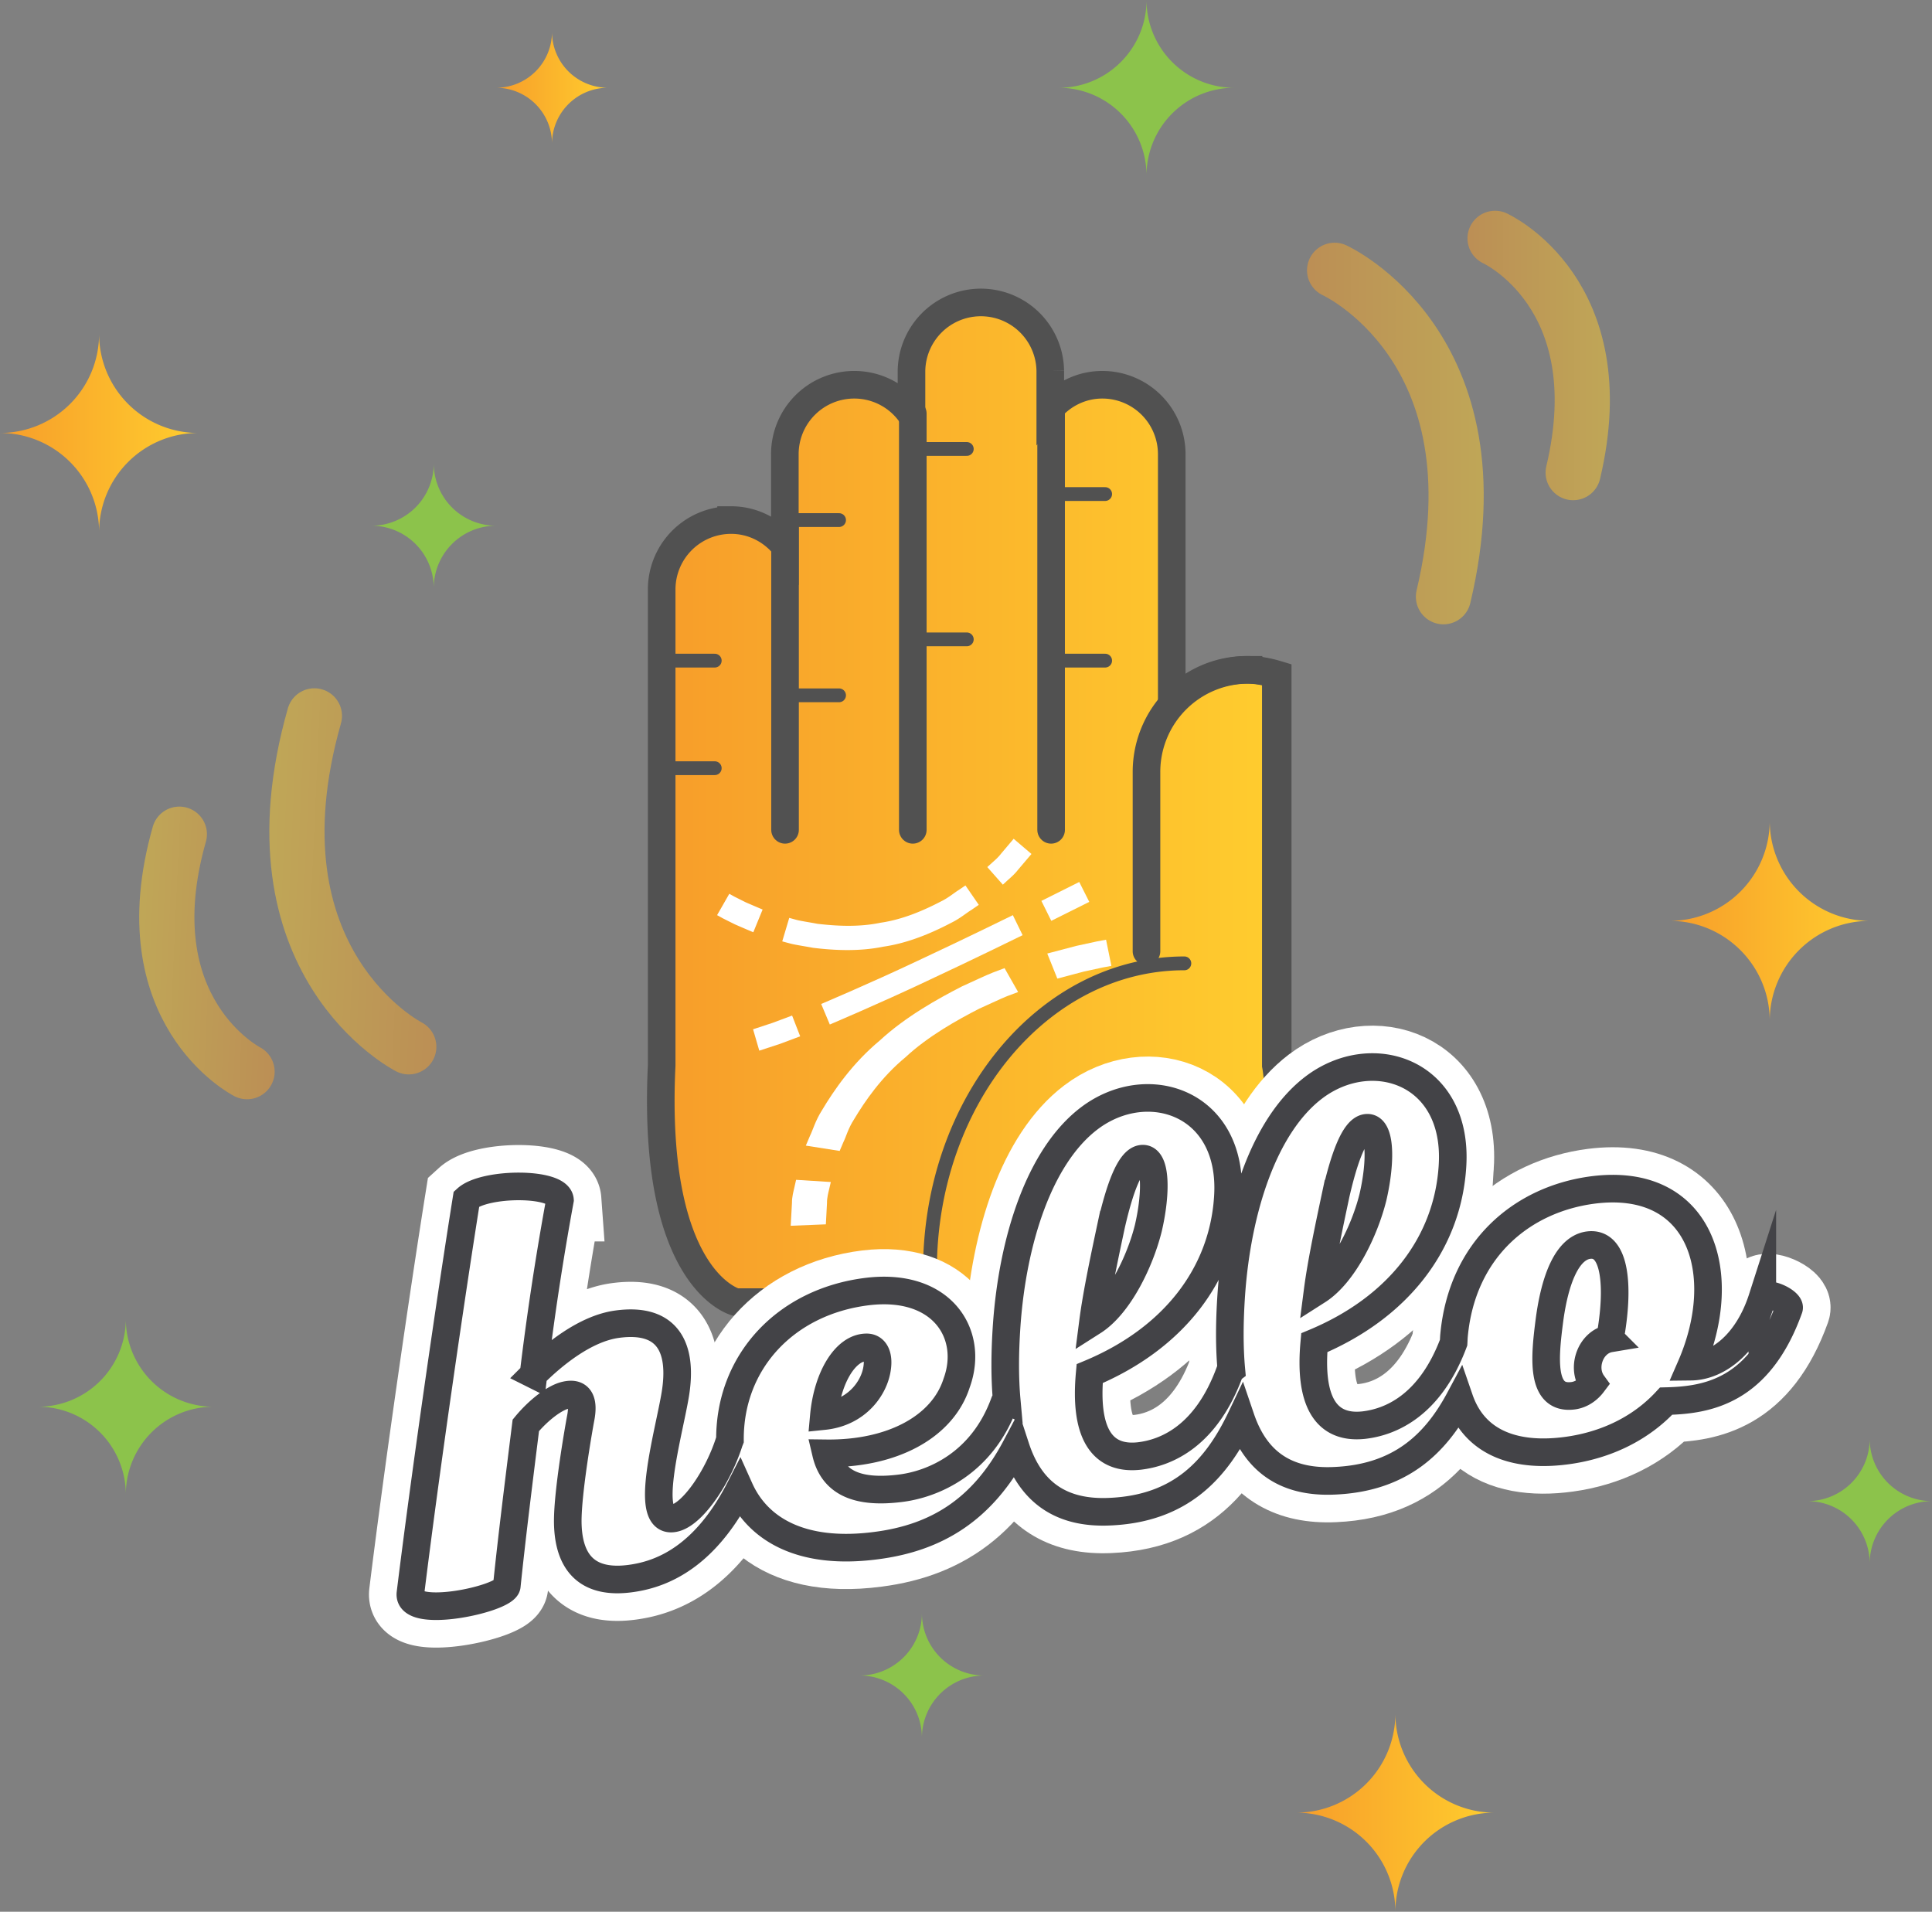 <svg xmlns="http://www.w3.org/2000/svg" width="140" height="138.526" viewBox="0 0 140 138.526"><rect x="0" y="0" width="140" height="138.526" fill="#808080" stroke="none"/><path fill="#8CC34B" d="M83.081 0c0 3.513-2.85 6.36-6.361 6.36a6.36 6.36 0 0 1 6.361 6.358 6.356 6.356 0 0 1 6.357-6.358A6.357 6.357 0 0 1 83.081 0zM9.117 95.573a6.36 6.36 0 0 1-6.36 6.359 6.36 6.36 0 0 1 6.36 6.359 6.357 6.357 0 0 1 6.357-6.359 6.357 6.357 0 0 1-6.357-6.359zm22.315-61.995a4.514 4.514 0 0 1-4.515 4.515 4.516 4.516 0 0 1 4.515 4.517 4.516 4.516 0 0 1 4.515-4.517 4.514 4.514 0 0 1-4.515-4.515zm35.374 83.315a4.514 4.514 0 0 1-4.515 4.514 4.516 4.516 0 0 1 4.515 4.518 4.516 4.516 0 0 1 4.515-4.518 4.514 4.514 0 0 1-4.515-4.514zm68.679-12.635a4.513 4.513 0 0 1-4.514 4.514 4.516 4.516 0 0 1 4.514 4.518 4.516 4.516 0 0 1 4.516-4.518 4.514 4.514 0 0 1-4.516-4.514z"/><linearGradient id="a" gradientUnits="userSpaceOnUse" x1="120.993" y1="66.724" x2="135.485" y2="66.724"><stop offset="0" stop-color="#f79d2a"/><stop offset="1" stop-color="#ffcd2e"/></linearGradient><path fill="url(#a)" d="M128.241 59.478a7.25 7.25 0 0 1-7.248 7.248c4 0 7.248 3.244 7.248 7.246a7.244 7.244 0 0 1 7.244-7.246 7.246 7.246 0 0 1-7.244-7.248z"/><linearGradient id="b" gradientUnits="userSpaceOnUse" x1="35.946" y1="6.359" x2="44.056" y2="6.359"><stop offset="0" stop-color="#f79d2a"/><stop offset="1" stop-color="#ffcd2e"/></linearGradient><path fill="url(#b)" d="M40 2.305a4.053 4.053 0 0 1-4.054 4.054A4.054 4.054 0 0 1 40 10.415a4.055 4.055 0 0 1 4.056-4.056A4.054 4.054 0 0 1 40 2.305z"/><linearGradient id="c" gradientUnits="userSpaceOnUse" y1="31.375" x2="14.363" y2="31.375"><stop offset="0" stop-color="#f79d2a"/><stop offset="1" stop-color="#ffcd2e"/></linearGradient><path fill="url(#c)" d="M7.181 24.192A7.18 7.18 0 0 1 0 31.373a7.183 7.183 0 0 1 7.181 7.184 7.182 7.182 0 0 1 7.183-7.184 7.18 7.18 0 0 1-7.183-7.181z"/><linearGradient id="d" gradientUnits="userSpaceOnUse" x1="93.932" y1="131.344" x2="108.295" y2="131.344"><stop offset="0" stop-color="#f79d2a"/><stop offset="1" stop-color="#ffcd2e"/></linearGradient><path fill="url(#d)" d="M101.114 124.163a7.183 7.183 0 0 1-7.182 7.182 7.184 7.184 0 0 1 7.182 7.182 7.181 7.181 0 0 1 7.182-7.182 7.181 7.181 0 0 1-7.182-7.182z"/><linearGradient id="e" gradientUnits="userSpaceOnUse" x1="47.881" y1="58.098" x2="92.648" y2="58.098"><stop offset="0" stop-color="#f79d2a"/><stop offset="1" stop-color="#ffcd2e"/></linearGradient><path fill="url(#e)" stroke="#515151" stroke-width="2" stroke-miterlimit="10" d="M92.45 82.727c.445-3.342 0-5.535 0-5.535v-28.31c-.676-.204-1.375-.345-2.115-.345-2.154 0-4.076.935-5.426 2.405V32.909a5.03 5.03 0 0 0-5.029-5.03c-1.512 0-2.852.681-3.773 1.735v-2.74a5.029 5.029 0 0 0-10.057 0v3.196a5.016 5.016 0 0 0-4.147-2.191 5.029 5.029 0 0 0-5.03 5.03v6.663c-.922-1.142-2.315-1.888-3.896-1.888a5.028 5.028 0 0 0-5.029 5.03v34.477c-.755 15.652 5.374 17.16 5.374 17.16h34.375c2.936-4.068 4.178-7.971 4.666-11.029h.09v-.595z"/><path fill="none" stroke="#515151" stroke-width="2" stroke-linecap="round" stroke-miterlimit="10" d="M92.588 83.323V48.882c-.674-.204-1.375-.345-2.113-.345a7.394 7.394 0 0 0-7.396 7.396v12.994"/><path fill="none" stroke="#515151" stroke-linecap="round" stroke-miterlimit="10" d="M67.488 94.352a28.015 28.015 0 0 1-.099-2.313c0-12.279 8.253-22.234 18.433-22.234"/><path fill="none" stroke="#515151" stroke-width="2" stroke-linecap="round" stroke-miterlimit="10" d="M56.887 38.094V60.13m9.258-30.161V60.13m10.023-31.057V60.13"/><path fill="none" stroke="#515151" stroke-linecap="round" stroke-miterlimit="10" d="M80.083 35.799h-3.915m3.915 12.07h-3.915m-6.111-15.337h-3.912m-5.344 5.153h-3.914m3.914 12.698h-3.914m-5.094-2.514H47.88m3.913 7.794H47.88m22.177-9.334h-3.912"/><path fill="none" d="M81.204 59.16c-.629.082-4.074.439-8.967 1.891a54.646 54.646 0 0 0-8.242 3.195c-2.921 1.499-6.025 3.332-8.627 5.704-2.697 2.279-4.768 4.994-6.267 7.561-1.393 2.57-2.301 5.029-2.662 7.021-.562 2.07-.505 3.609-.593 4.74-.047 1.121-.071 1.76-.071 1.76l25.481-1.984.064-.797c.057-.492-.031-1.281.236-1.986a7.115 7.115 0 0 1 2.422-4.211c.611-.629 1.596-1.158 2.561-1.689 1.045-.488 2.16-.932 3.211-1.234 2.094-.629 3.578-.752 2.934-.688l-1.48-19.283z"/><path fill="#FFF" d="M72.793 70.151l-.865.328c-.551.217-1.301.582-2.216.994-1.769.904-4.111 2.213-5.957 3.92-1.965 1.631-3.321 3.594-4.203 5.076-.466.736-.642 1.396-.86 1.84l-.299.703 2.452.385.268-.633c.199-.395.348-1 .771-1.65.79-1.32 1.984-3.064 3.732-4.508 1.632-1.52 3.744-2.697 5.344-3.518.838-.371 1.52-.707 2.02-.906l.797-.299-.984-1.732zm7.356-2.059l.387 1.897s-.246.043-.617.113c-.371.078-.861.188-1.357.293-.971.254-1.943.514-1.943.514l-.73-1.816s1.055-.283 2.111-.555l1.471-.319c.406-.075.678-.127.678-.127zM57.688 85.491l2.517.158-.111.475c-.066.286-.175.666-.167 1.053-.04.77-.082 1.539-.082 1.539l-2.548.104s.047-.83.092-1.662c-.006-.416.109-.832.181-1.145.074-.315.118-.522.118-.522z"/><path fill="none" d="M46.394 72.272c.353.23 2.22 1.561 5.403 2.766 1.593.611 3.557 1.16 5.796 1.49 2.261.268 4.798.373 7.399-.141 2.594-.4 5.133-1.408 7.311-2.57 2.129-1.213 3.959-2.568 5.262-3.84 1.445-1.237 2.289-2.372 2.975-3.149.652-.788 1.027-1.236 1.027-1.236l-13.442-10.31s-.174.2-.482.545c-.305.332-.709.94-1.237 1.324-1.038 1.013-2.245 1.717-3.558 1.925-.65.171-1.426.1-2.192.042-.782-.133-1.572-.325-2.251-.591-1.372-.51-2.158-1.106-1.809-.855l-10.202 14.6z"/><path fill="#FFF" d="M56.684 68.212s.221.061.604.163c.389.098.959.178 1.632.304 1.369.165 3.243.298 5.101-.084 1.873-.27 3.641-1.063 4.905-1.727.644-.315 1.103-.717 1.46-.93.343-.238.541-.372.541-.372l-.967-1.406s-.178.119-.489.332c-.319.192-.733.56-1.306.837-1.13.587-2.694 1.296-4.357 1.532-1.648.347-3.336.222-4.573.078-.616-.118-1.134-.19-1.489-.277a78.053 78.053 0 0 1-.554-.152l-.508 1.702zm-4.721-1.9l.886-1.549s.145.084.362.204l.821.412c.612.267 1.23.526 1.23.526l-.674 1.646s-.67-.279-1.335-.573c-.323-.16-.65-.323-.892-.446-.238-.134-.398-.22-.398-.22zm20.707-2.209l-1.127-1.274.322-.292c.195-.175.463-.398.678-.682l.91-1.077 1.291 1.101-.984 1.158c-.232.303-.523.551-.738.742l-.352.324z"/><path fill="none" d="M75.958 56.919l-3.895 1.952a436.112 436.112 0 0 1-8.656 4.175c-3.14 1.468-6.294 2.869-8.506 3.736l-1.441.539-.917.3c-.209.032-.209.066-.228.07l2.596 15.92.577-.121c.355-.08.969-.215 1.575-.387.487-.156 1.079-.35 1.757-.568.588-.221 1.251-.469 1.974-.738 2.765-1.086 6.12-2.588 9.437-4.135a453.674 453.674 0 0 0 8.995-4.338l4.066-2.039-7.334-14.366z"/><path fill="#FFF" d="M73.395 66.313s-3.439 1.693-6.91 3.313c-3.464 1.639-6.979 3.122-6.979 3.122l.625 1.488s3.559-1.504 7.036-3.148c3.487-1.627 6.936-3.326 6.936-3.326l-.708-1.449zm4.811-2.405l.726 1.442-2.752 1.374-.717-1.445zm-20.807 9.68l.585 1.504-1.46.547-1.503.492-.451-1.549 1.413-.465c.708-.263 1.416-.529 1.416-.529z"/><g fill="#FFF" stroke="#FFF" stroke-width="6" stroke-miterlimit="10"><path d="M40.578 86.956a207.206 207.206 0 0 0-1.919 12.637c1.383-1.381 3.712-3.316 6.049-3.639 3.673-.506 4.78 1.68 4.228 5.074-.463 2.828-2.397 9.473-.083 8.984 1.324-.268 3.202-2.992 4.026-5.656.213-.625 2.126.301 1.933.754-1.335 3.586-3.767 8.172-8.436 9.154-4.216.879-5.224-1.492-5.233-4.041 0-2.17.785-6.658.933-7.443.226-1.137.028-1.961-1.124-1.674-.781.191-1.936 1.074-2.848 2.176-.546 4.371-1.031 8.266-1.377 11.629-.082.947-7.227 2.484-6.984.535 1.126-9.127 2.966-21.711 4.063-28.58 1.321-1.203 6.677-1.217 6.772.09z"/><path d="M69.32 100.221c-1.012 3.16-4.65 5.148-9.464 5.088.513 2.182 2.355 2.908 5.367 2.535 2.384-.285 5.96-1.797 7.562-6.227.211-.625 2.125.301 1.969.707-2.441 6.373-6.16 9.012-11.256 9.67-7.227.951-10.412-2.736-10.604-7.217-.256-5.875 3.879-10.441 9.941-11.189 5.438-.664 7.785 3.096 6.485 6.633zm-9.623 2.389c2.433-.25 3.669-2.078 3.861-3.467.136-.867-.124-1.514-.761-1.512-1.53-.002-2.846 2.18-3.1 4.979z"/><path d="M88.977 86.717c-.338 5.574-3.902 10.275-10.016 12.818-.373 4.09.736 6.275 3.586 5.969 1.924-.223 4.867-1.393 6.592-6.18.182-.535 2.01.402 1.891.76-1.826 4.973-4.309 9.184-10.607 9.453-6.508.301-8.039-5.271-7.473-13.514.432-6.141 2.357-12.23 5.977-14.982 4.234-3.218 10.474-1.142 10.05 5.676zm-8.441 2.012c-.438 2.059-1.061 4.951-1.328 7.029 1.877-1.193 3.4-4.338 4.004-6.76.613-2.637.563-5.18-.48-5.035-.878.12-1.61 2.219-2.196 4.766z"/><path d="M105.252 84.479c-.338 5.574-3.902 10.273-10.016 12.816-.373 4.09.736 6.277 3.586 5.971 1.924-.223 4.867-1.395 6.592-6.18.182-.535 2.01.402 1.891.76-1.826 4.971-4.309 9.184-10.607 9.453-6.508.301-8.039-5.273-7.473-13.516.432-6.141 2.357-12.229 5.977-14.98 4.234-3.22 10.474-1.142 10.05 5.676zm-8.441 2.01c-.438 2.059-1.061 4.953-1.328 7.031 1.877-1.195 3.4-4.338 4.004-6.76.613-2.637.563-5.182-.48-5.037-.878.121-1.608 2.221-2.196 4.766z"/><path d="M122.52 99.03c1.996-.021 4.143-1.719 5.184-4.967.213-.625 2.119.26 1.934.754-2.152 5.994-5.891 6.637-8.9 6.709-1.852 1.998-4.365 3.195-7.162 3.58-4.924.678-8.893-1.285-8.209-8.354.588-6.246 4.938-9.865 10.078-10.529 7.813-.99 10.016 6.063 7.075 12.807zm-10.242-3.358c-.328 2.555-.691 5.795 1.73 5.461.541-.074 1.049-.398 1.408-.875-.84-1.158-.162-3.037 1.252-3.273.656-3.58.471-7.082-1.609-6.754-1.498.248-2.385 2.455-2.781 5.441z"/></g><path fill="none" stroke="#434347" stroke-width="2" stroke-miterlimit="10" d="M127.704 94.063c-1.041 3.248-3.188 4.945-5.184 4.967 2.941-6.744.738-13.797-7.076-12.807-5.141.664-9.49 4.283-10.078 10.529-.018.186-.02.355-.031.533-1.732 4.613-4.615 5.762-6.512 5.98-2.85.307-3.959-1.881-3.586-5.971 6.113-2.543 9.678-7.242 10.016-12.816.424-6.818-5.816-8.896-10.051-5.676-3.619 2.752-5.545 8.84-5.977 14.98-.137 1.99-.148 3.82.002 5.455-.033.025-.074.043-.088.086-1.725 4.787-4.668 5.957-6.592 6.18-2.85.307-3.959-1.879-3.586-5.969 6.113-2.543 9.678-7.244 10.016-12.818.424-6.818-5.816-8.895-10.051-5.676-3.619 2.752-5.545 8.842-5.977 14.982-.137 1.979-.146 3.799 0 5.426a.278.278 0 0 0-.164.168c-1.602 4.43-5.178 5.941-7.562 6.227-3.012.373-4.854-.354-5.367-2.535 4.813.061 8.452-1.928 9.464-5.088 1.299-3.537-1.047-7.297-6.484-6.633-5.908.729-9.974 5.088-9.94 10.748-.003.008-.014.01-.017.02-.824 2.664-2.702 5.389-4.026 5.656-2.314.488-.38-6.156.083-8.984.553-3.395-.555-5.58-4.228-5.074-2.337.322-4.666 2.258-6.049 3.639a207.331 207.331 0 0 1 1.919-12.637c-.095-1.307-5.451-1.293-6.773-.09-1.097 6.869-2.937 19.453-4.063 28.58-.242 1.949 6.902.412 6.984-.535.346-3.363.831-7.258 1.377-11.629.912-1.102 2.066-1.984 2.848-2.176 1.152-.287 1.35.537 1.124 1.674-.147.785-.933 5.273-.933 7.443.01 2.549 1.018 4.92 5.233 4.041 3.513-.738 5.759-3.518 7.224-6.375 1.305 2.904 4.453 4.822 9.898 4.105 4.354-.563 7.7-2.58 10.104-7.125 1.004 3.078 3.094 4.84 6.82 4.668 5.125-.221 7.721-3.047 9.496-6.771 1.02 3 3.105 4.703 6.779 4.533 4.723-.201 7.301-2.621 9.064-5.914 1.133 3.289 4.213 4.215 7.813 3.721 2.797-.385 5.311-1.582 7.162-3.58 3.01-.072 6.748-.715 8.9-6.709.188-.493-1.718-1.378-1.931-.753zm-30.893-7.574c.588-2.545 1.318-4.645 2.195-4.766 1.043-.145 1.094 2.4.48 5.037-.604 2.422-2.127 5.564-4.004 6.76.268-2.078.892-4.973 1.329-7.031zm-16.275 2.24c.586-2.547 1.318-4.646 2.195-4.766 1.043-.145 1.094 2.398.48 5.035-.604 2.422-2.127 5.566-4.004 6.76.268-2.078.891-4.97 1.329-7.029zm-17.738 8.902c.637-.002.896.645.761 1.512-.192 1.389-1.429 3.217-3.861 3.467.253-2.799 1.569-4.981 3.1-4.979zm53.87-.646c-1.414.236-2.092 2.115-1.252 3.273-.359.477-.867.801-1.408.875-2.422.334-2.059-2.906-1.73-5.461.396-2.986 1.283-5.193 2.781-5.441 2.08-.328 2.266 3.174 1.609 6.754z"/><linearGradient id="f" gradientUnits="userSpaceOnUse" x1="94.711" y1="31.413" x2="107.517" y2="31.413"><stop offset="0" stop-color="#f79d2a"/><stop offset="1" stop-color="#ffcd2e"/></linearGradient><path opacity=".5" fill="none" stroke="url(#f)" stroke-width="4" stroke-linecap="round" stroke-miterlimit="10" d="M96.711 19.586s12.188 5.536 7.887 23.653"/><linearGradient id="g" gradientUnits="userSpaceOnUse" x1="106.338" y1="25.758" x2="116.658" y2="25.758"><stop offset="0" stop-color="#f79d2a"/><stop offset="1" stop-color="#ffcd2e"/></linearGradient><path opacity=".5" fill="none" stroke="url(#g)" stroke-width="4" stroke-linecap="round" stroke-miterlimit="10" d="M108.338 17.271s8.746 3.974 5.66 16.975"/><linearGradient id="h" gradientUnits="userSpaceOnUse" x1="663.971" y1="313.562" x2="676.778" y2="313.562" gradientTransform="rotate(-177.44 345.305 195.795)"><stop offset="0" stop-color="#f79d2a"/><stop offset="1" stop-color="#ffcd2e"/></linearGradient><path opacity=".5" fill="none" stroke="url(#h)" stroke-width="4" stroke-linecap="round" stroke-miterlimit="10" d="M29.621 75.852s-11.934-6.068-6.838-23.979"/><linearGradient id="i" gradientUnits="userSpaceOnUse" x1="675.599" y1="307.907" x2="685.918" y2="307.907" gradientTransform="rotate(-177.44 345.305 195.795)"><stop offset="0" stop-color="#f79d2a"/><stop offset="1" stop-color="#ffcd2e"/></linearGradient><path opacity=".5" fill="none" stroke="url(#i)" stroke-width="4" stroke-linecap="round" stroke-miterlimit="10" d="M17.903 77.653s-8.562-4.354-4.907-17.207"/></svg>